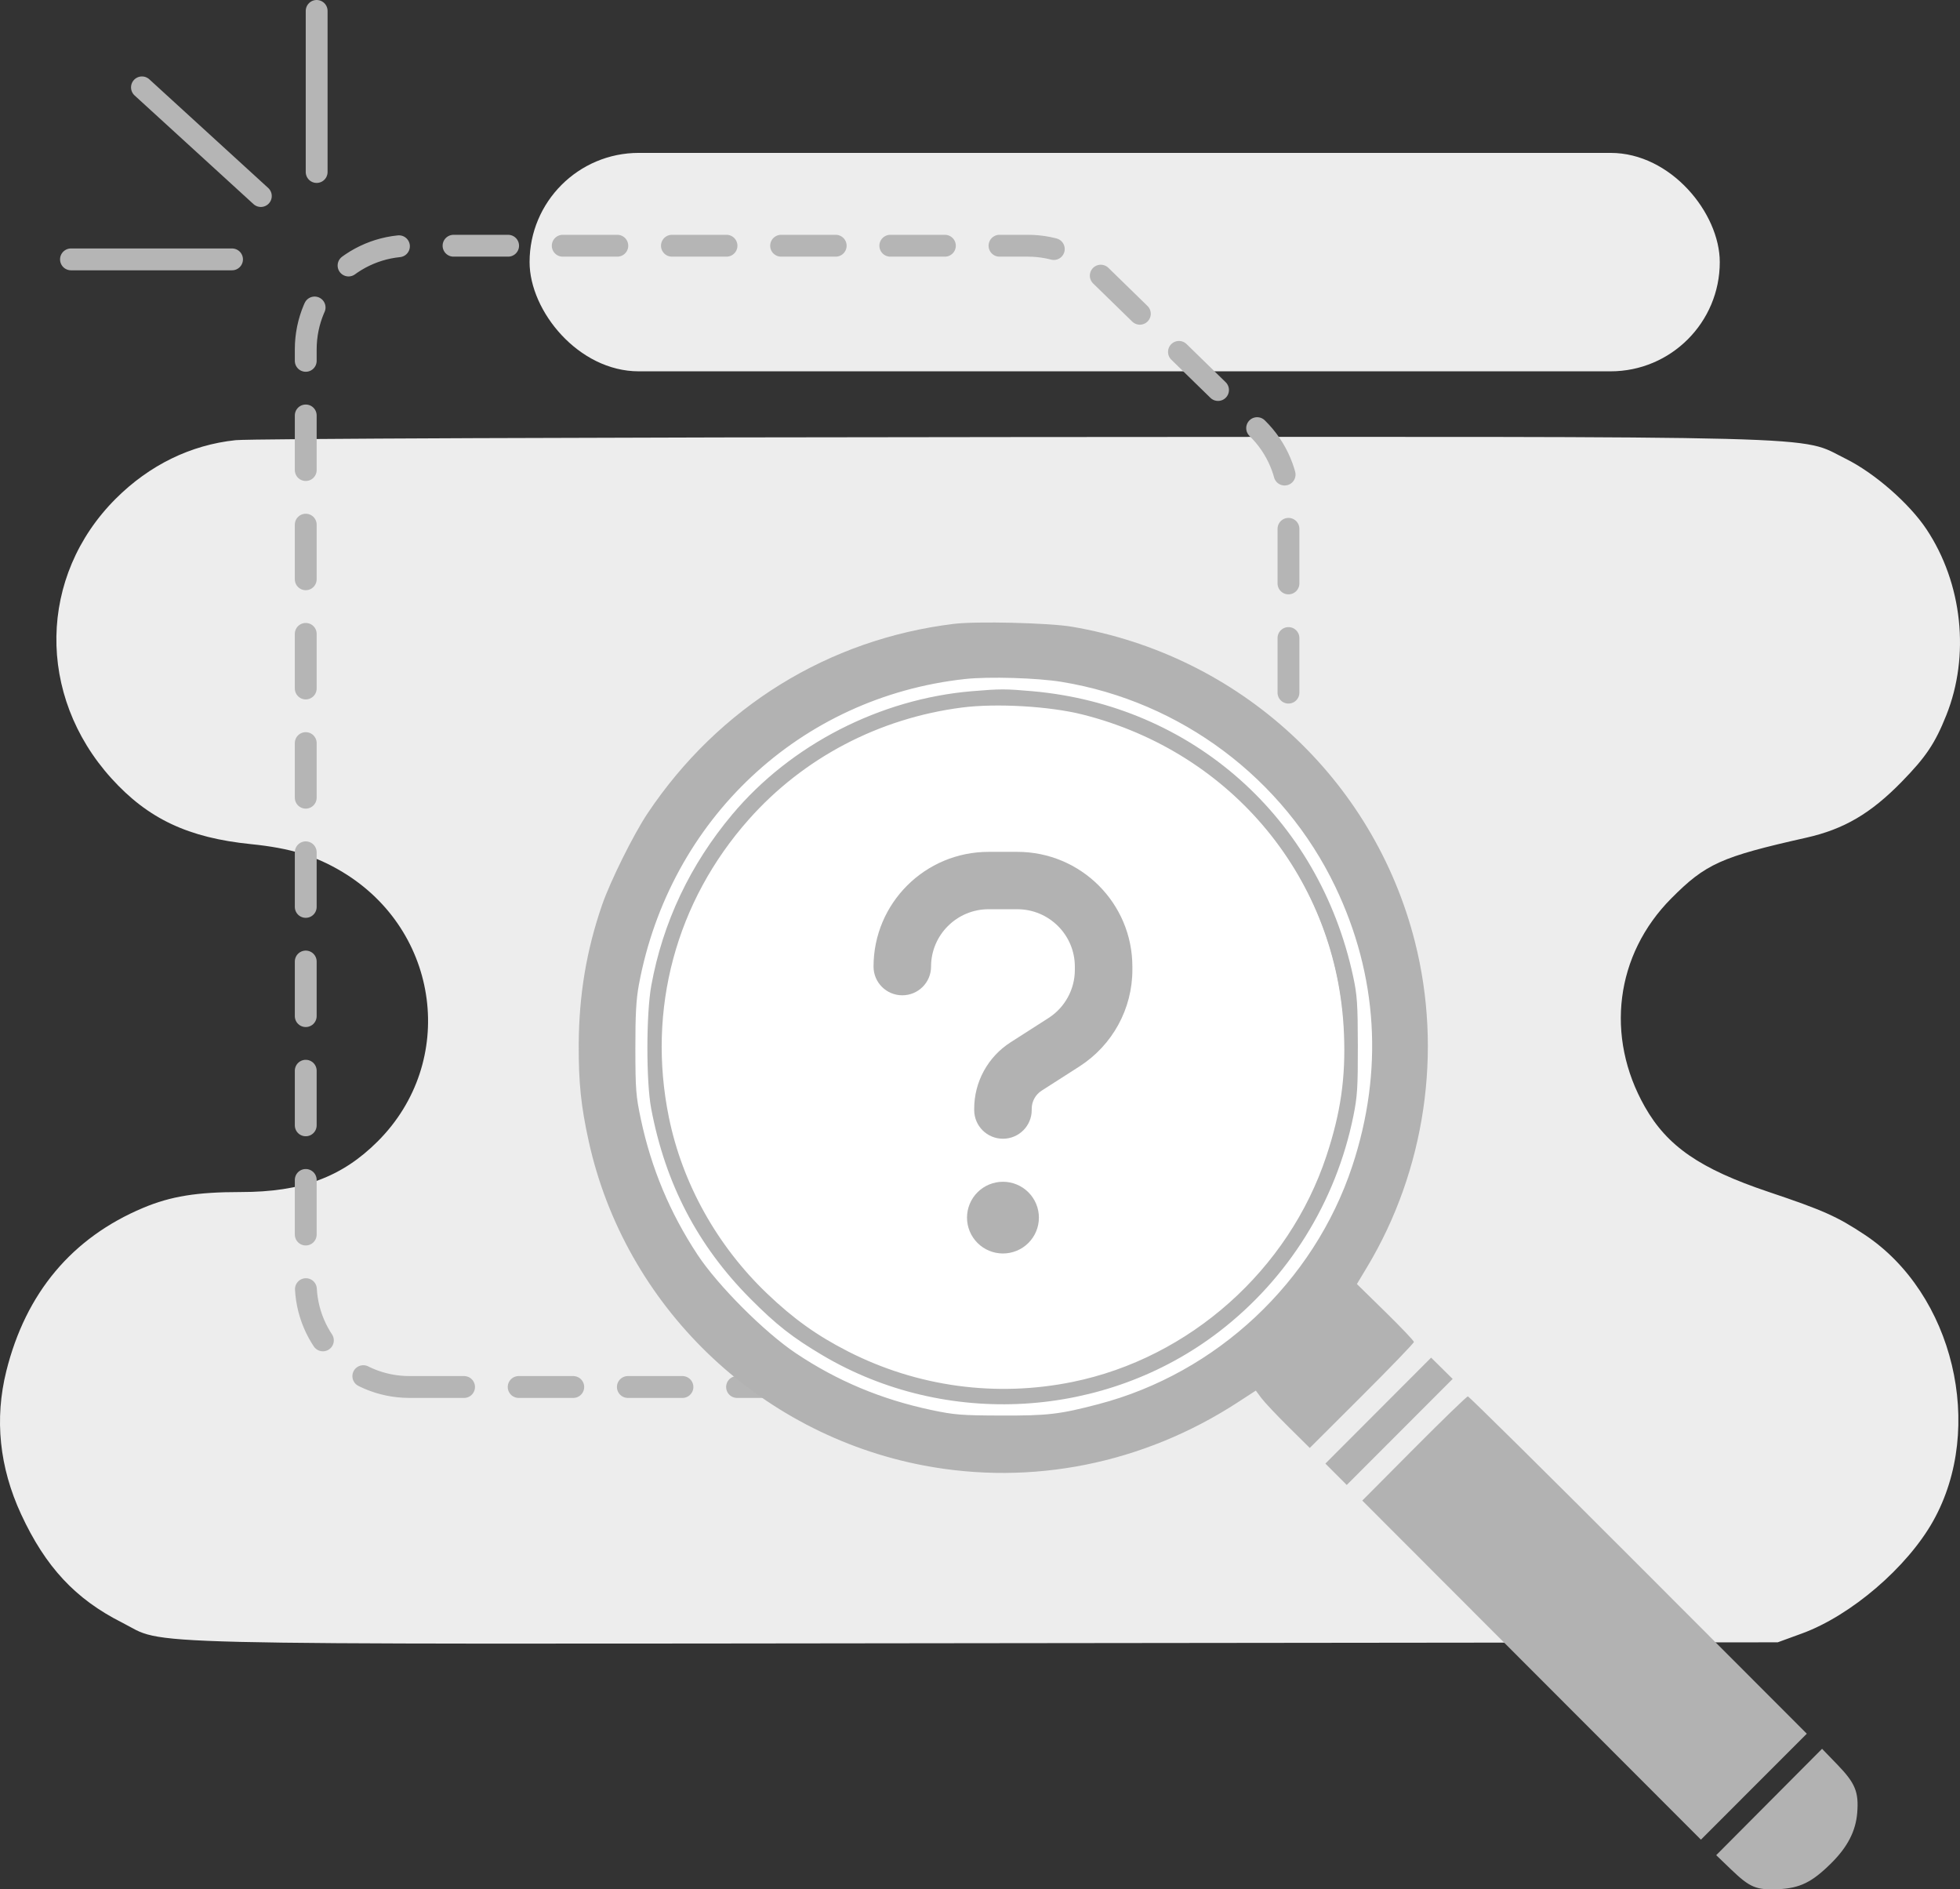 <svg width="359" height="346" viewBox="0 0 359 346" fill="none" xmlns="http://www.w3.org/2000/svg">
<rect x="0" y="0" width="359" height="346" fill="#333333" stroke="none"/>
<path fill-rule="evenodd" clip-rule="evenodd" d="M43.179 80.606C34.946 81.467 27.381 85.157 21.201 91.328C7.015 105.491 6.67 127.342 20.39 142.521C27.108 149.952 34.468 153.422 45.985 154.589C53.155 155.315 57.822 156.735 62.723 159.682C80.637 170.453 83.775 194.449 69.176 209.025C62.616 215.575 55.257 218.298 44.113 218.298C36.046 218.298 31.285 219.069 26.22 221.195C13.197 226.663 4.727 236.762 1.159 251.079C-1.028 259.851 -0.115 268.7 3.865 277.3C8.324 286.938 13.819 292.839 22.326 297.125C30.755 301.374 19.169 301.095 180.047 300.917L325.616 300.757L330.056 299.136C339.024 295.862 349.334 287.024 354.088 278.537C363.664 261.441 357.799 236.908 341.557 226.128C336.492 222.767 333.98 221.647 323.908 218.262C311.392 214.055 305.386 209.923 301.28 202.694C293.968 189.823 295.87 174.829 306.119 164.523C312.436 158.171 315.217 156.921 330.84 153.407C337.739 151.855 342.639 148.984 348.327 143.161C352.763 138.621 354.424 136.145 356.485 130.999C360.859 120.084 359.45 106.832 352.862 96.923C349.714 92.188 343.302 86.595 338.048 84.004C329.318 79.697 338.901 79.947 185.942 80.037C109.986 80.081 45.743 80.338 43.179 80.606Z" fill="#EDEDED"/>
<path d="M13 47.5H42.5" stroke="#B5B5B5" stroke-width="4" stroke-linecap="round"/>
<path d="M26 16L47.777 35.9" stroke="#B5B5B5" stroke-width="4" stroke-linecap="round"/>
<path d="M58 2L58 31.5" stroke="#B5B5B5" stroke-width="4" stroke-linecap="round"/>
<rect x="97" y="28" width="218" height="40" rx="20" fill="#EDEDED"/>
<path d="M75 254H217C227.493 254 236 245.493 236 235V92.011C236 86.889 233.932 81.983 230.264 78.407L201.534 50.396C197.986 46.936 193.226 45 188.27 45H75C64.507 45 56 53.507 56 64V235C56 245.493 64.507 254 75 254Z" stroke="#B5B5B5" stroke-width="4" stroke-linecap="round" stroke-dasharray="10 10"/>
<circle cx="185.5" cy="189.5" r="72.5" fill="white"/>
<path fill-rule="evenodd" clip-rule="evenodd" d="M174.706 114.249C151.725 117.056 131.634 129.484 118.613 148.948C116.05 152.778 111.775 161.387 110.271 165.746C107.413 174.027 106.039 182.256 106.001 191.316C105.972 198.284 106.415 202.56 107.83 208.991C114.435 239.019 138.75 262.565 169.139 268.363C188.986 272.149 209.409 268.055 226.694 256.822L230.023 254.659L231.035 256.024C231.593 256.775 233.816 259.138 235.976 261.274L239.903 265.16L249.439 255.648C254.684 250.417 258.975 245.964 258.975 245.753C258.975 245.542 256.626 243.069 253.754 240.257L248.534 235.144L250.385 232.064C261.044 214.334 264.252 192.571 259.168 172.492C251.592 142.568 227.004 119.982 196.333 114.771C192.152 114.06 178.872 113.74 174.706 114.249ZM176.757 124.349C146.561 127.64 122.659 150.03 117.025 180.304C116.518 183.029 116.368 185.753 116.376 192.063C116.386 199.517 116.479 200.709 117.383 204.963C119.289 213.941 122.697 222.093 127.756 229.766C131.478 235.412 140 243.951 145.77 247.815C153.336 252.884 161.432 256.274 170.604 258.216C174.78 259.1 176.099 259.206 183.282 259.229C191.931 259.258 194.053 259.011 201.18 257.146C222.871 251.471 240.67 234.78 247.695 213.527C253.432 196.171 252.365 178.637 244.581 162.386C235.071 142.529 216.252 128.443 194.468 124.875C189.969 124.138 181.109 123.875 176.757 124.349ZM178.062 126.576C161.195 127.979 144.852 136.372 134.136 149.134C126.41 158.337 121.398 168.923 119.292 180.491C118.352 185.652 118.338 198.042 119.266 202.977C121.857 216.749 127.783 228.12 137.419 237.811C142.197 242.617 145.15 244.933 150.654 248.192C173.287 261.593 202.483 259.854 223.296 243.866C235.969 234.131 244.694 220.122 247.888 204.382C248.614 200.803 248.719 199.149 248.706 191.503C248.692 183.83 248.584 182.239 247.845 178.811C241.583 149.74 218.403 129.154 189.027 126.574C184.138 126.145 183.241 126.145 178.062 126.576ZM176.198 129.57C160.973 131.532 147.16 138.783 137.149 150.068C123.79 165.126 118.492 184.859 122.509 204.593C124.979 216.73 131.332 228.132 140.506 236.894C145.346 241.516 149.63 244.579 155.315 247.481C168.022 253.967 182.46 255.927 196.474 253.068C217.92 248.692 236.028 232.573 242.949 211.698C245.572 203.787 246.501 197.3 246.163 189.263C244.981 161.137 225.862 137.806 198.299 130.853C192.256 129.329 182.477 128.761 176.198 129.57ZM124.564 184.224C121.421 212.537 138.141 238.707 164.992 247.5C191.123 256.058 219.515 245.537 234.002 221.926C238.026 215.368 241.085 206.616 241.961 199.156C242.154 197.508 242.077 197.639 241.304 200.275C237.33 213.819 229.67 224.73 218.51 232.746C197.347 247.947 168.004 247.223 147.608 230.996C133.865 220.063 126.039 204.602 125.16 186.65L124.895 181.238L124.564 184.224ZM252.446 258.326L242.762 268.026L244.718 269.985L246.674 271.942L256.373 262.232L266.072 252.523L264.101 250.574L262.13 248.626L252.446 258.326ZM259.002 265.266L249.52 274.8L280.534 305.849L311.548 336.898L321.244 327.195L330.941 317.493L300.086 286.601C283.116 269.611 269.063 255.715 268.857 255.721C268.652 255.727 264.217 260.023 259.002 265.266ZM324.041 329.998L314.347 339.738L317.037 342.322C320.527 345.674 321.659 346.149 325.719 345.966C329.691 345.787 331.909 344.695 335.443 341.176C338.418 338.215 339.906 335.32 340.175 331.974C340.48 328.164 339.815 326.546 336.553 323.172L333.736 320.257L324.041 329.998Z" fill="#B2B2B2"/>
<circle cx="184.454" cy="191.334" r="61.642" fill="white"/>
<path d="M170.535 177.014C170.535 171.219 175.26 166.507 181.071 166.507H186.338C192.149 166.507 196.873 171.219 196.873 177.014V177.606C196.873 181.185 195.046 184.517 192.034 186.438L185.087 190.887C183.047 192.195 181.37 193.993 180.208 196.116C179.046 198.238 178.437 200.618 178.437 203.036V203.283C178.437 206.189 180.791 208.536 183.704 208.536C186.618 208.536 188.972 206.189 188.972 203.283V203.053C188.972 201.707 189.663 200.459 190.783 199.736L197.729 195.287C203.754 191.413 207.409 184.764 207.409 177.606V177.014C207.409 165.407 197.976 156 186.338 156H181.071C169.432 156 160 165.407 160 177.014C160 179.92 162.354 182.268 165.268 182.268C168.181 182.268 170.535 179.92 170.535 177.014ZM183.704 229.551C185.451 229.551 187.125 228.859 188.36 227.627C189.595 226.396 190.289 224.725 190.289 222.984C190.289 221.242 189.595 219.572 188.36 218.34C187.125 217.109 185.451 216.417 183.704 216.417C181.958 216.417 180.283 217.109 179.048 218.34C177.814 219.572 177.12 221.242 177.12 222.984C177.12 224.725 177.814 226.396 179.048 227.627C180.283 228.859 181.958 229.551 183.704 229.551Z" fill="#B2B2B2"/>
</svg>
